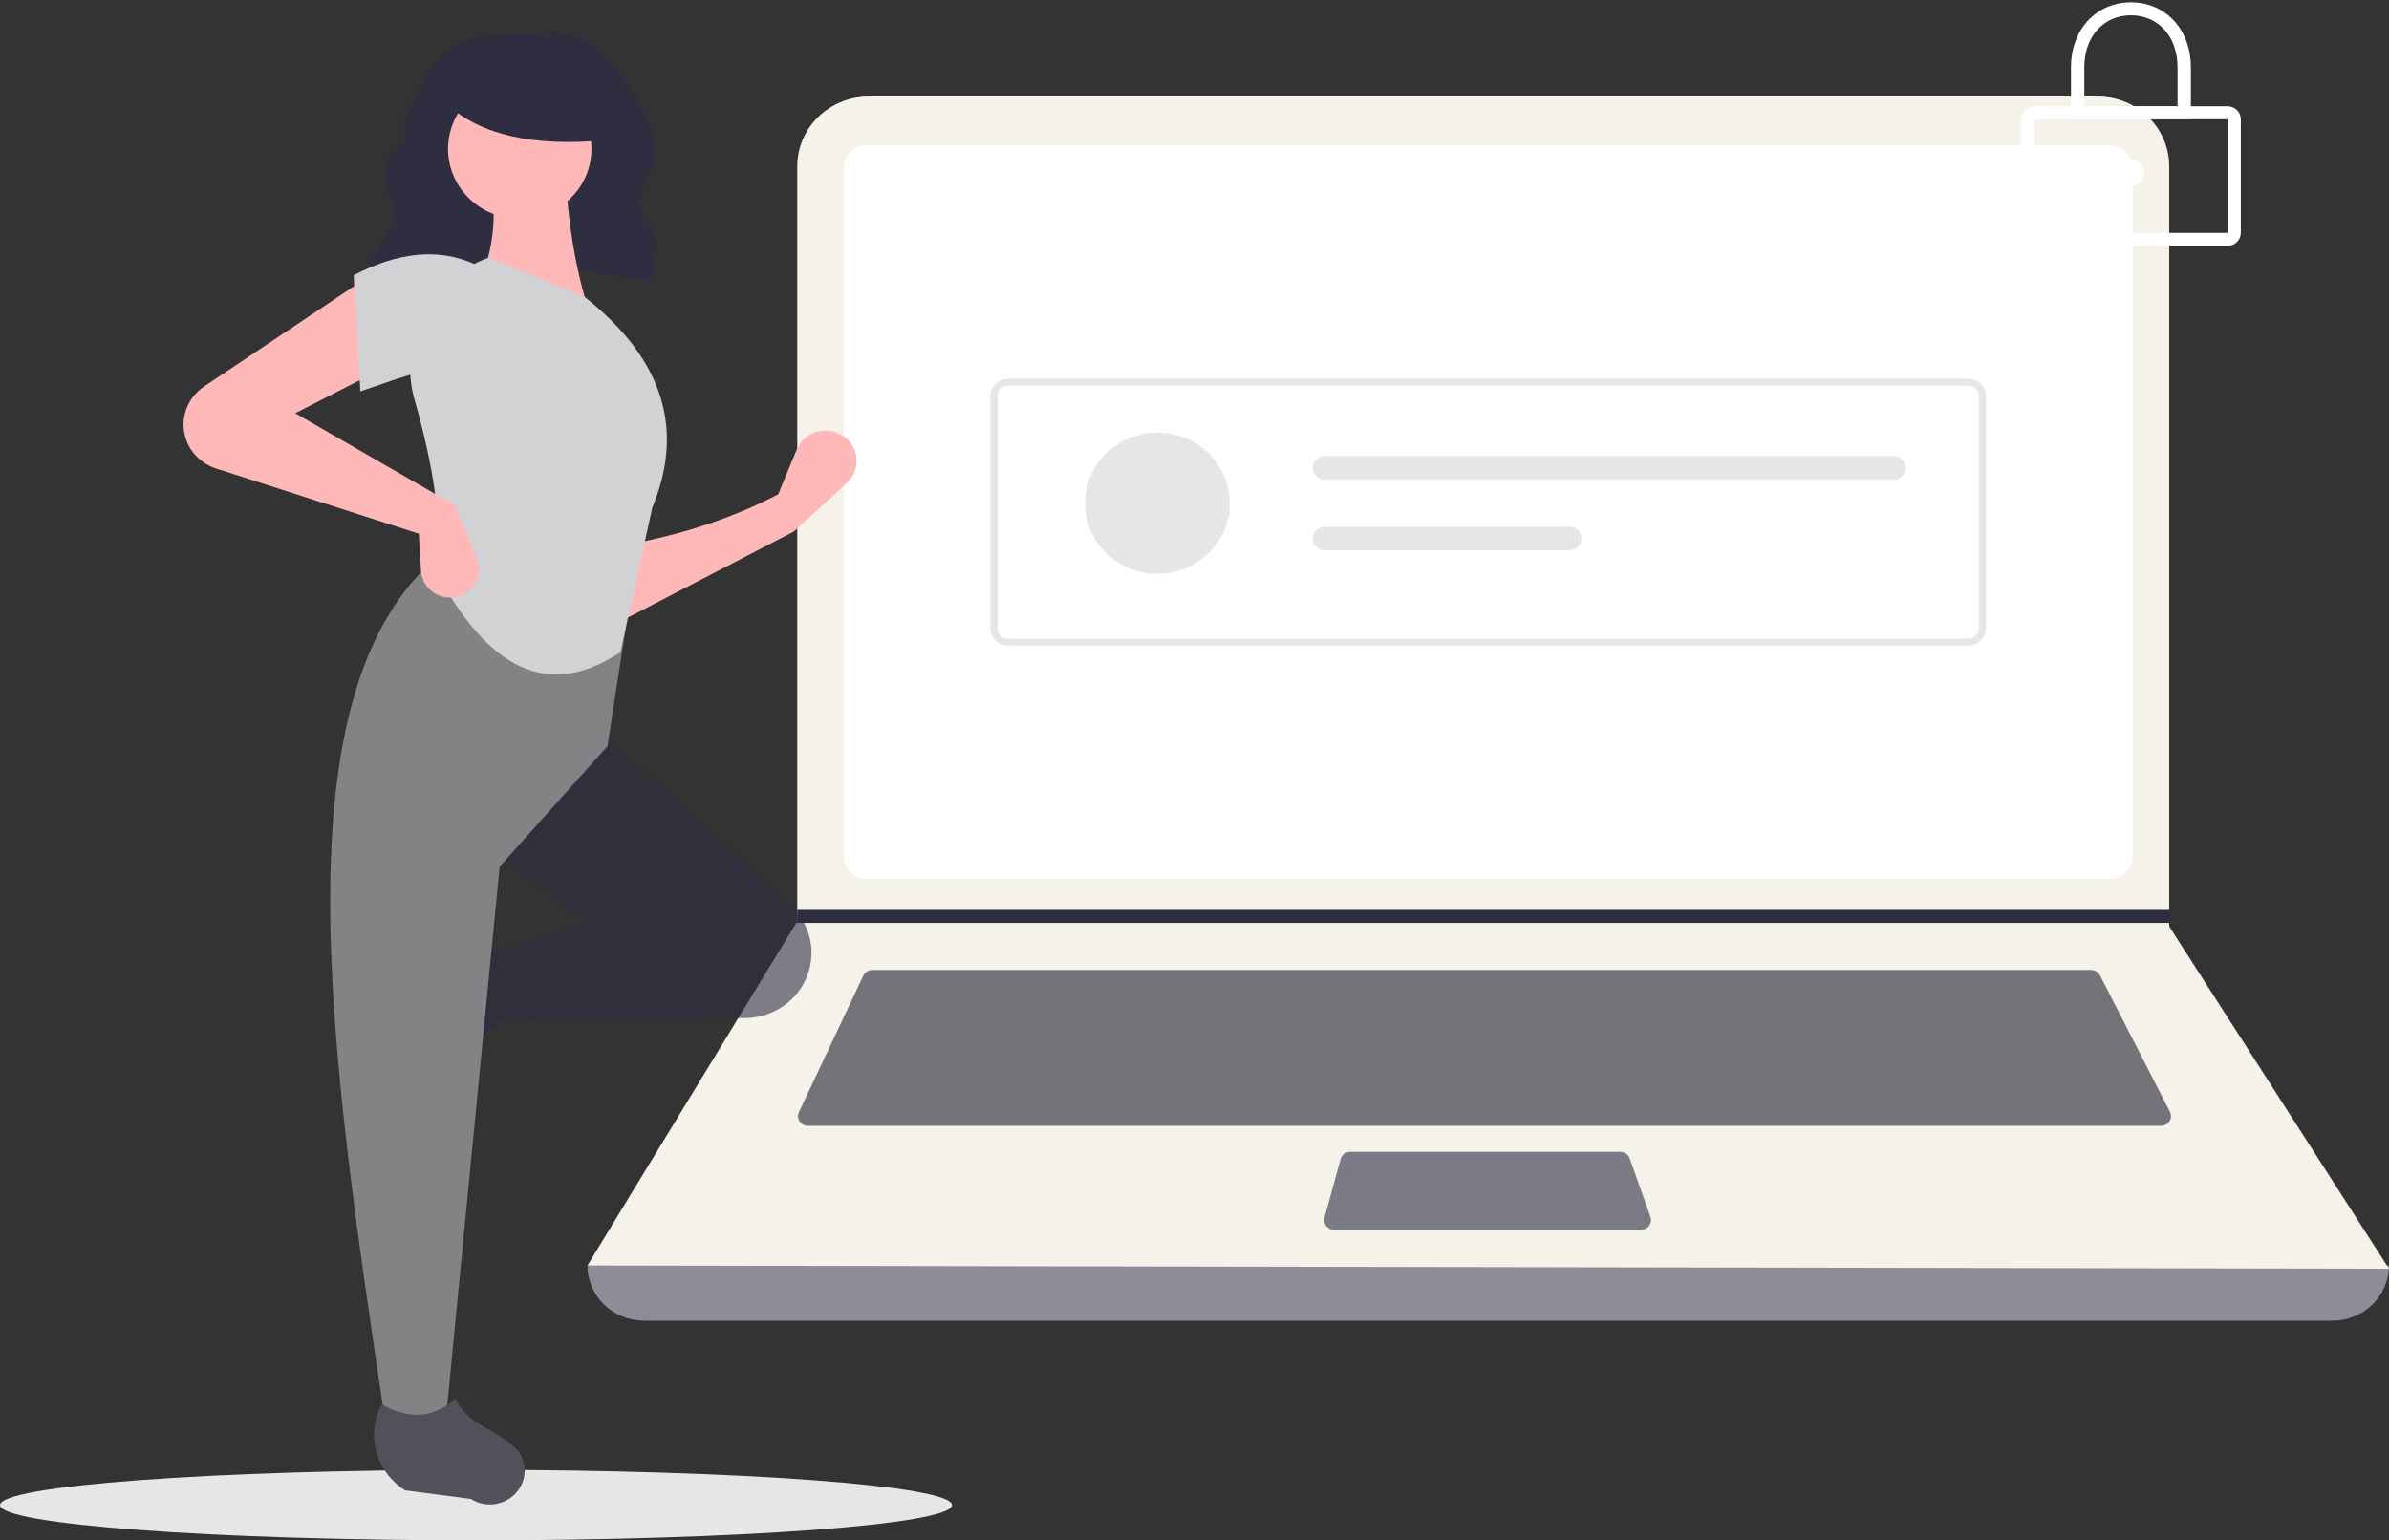 <svg width="445" height="287" viewBox="0 0 445 287" fill="none" xmlns="http://www.w3.org/2000/svg">
<rect x="0" y="0" width="445" height="287" fill="#333333" stroke="none"/>
<path d="M67.773 52.008C83.203 45.607 102.421 49.663 121.19 52.478C121.365 49.069 123.482 44.92 121.264 42.542C118.57 39.652 118.818 36.616 120.439 33.563C124.585 25.755 118.645 17.446 112.648 10.538C111.296 8.984 109.588 7.764 107.661 6.975C105.735 6.186 103.645 5.852 101.562 5.999L90.452 6.773C87.749 6.962 85.169 7.951 83.058 9.608C80.946 11.266 79.404 13.513 78.638 16.049C75.985 19.568 74.566 23.078 75.46 26.569C71.486 29.217 70.819 32.414 72.604 36.019C74.118 38.288 74.102 40.497 72.535 42.645C70.478 45.383 68.902 48.437 67.872 51.68L67.773 52.008Z" fill="#2F2E41"/>
<path d="M88.663 287C137.631 287 177.327 284.059 177.327 280.432C177.327 276.804 137.631 273.863 88.663 273.863C39.696 273.863 0 276.804 0 280.432C0 284.059 39.696 287 88.663 287Z" fill="#E6E6E6"/>
<path d="M434.455 246.074H119.971C117.174 246.074 114.492 244.99 112.515 243.062C110.537 241.133 109.426 238.516 109.426 235.788C223.427 222.865 335.285 222.865 445 235.788C445 238.516 443.889 241.133 441.911 243.062C439.934 244.99 437.252 246.074 434.455 246.074Z" fill="#8E8D97"/>
<path d="M445 236.394L109.426 235.789L148.318 171.957L148.504 171.654V30.977C148.504 29.269 148.849 27.578 149.519 26.001C150.188 24.423 151.17 22.99 152.408 21.783C153.646 20.575 155.115 19.617 156.733 18.964C158.35 18.311 160.083 17.974 161.834 17.975H390.731C392.482 17.974 394.215 18.311 395.833 18.964C397.45 19.617 398.919 20.575 400.157 21.783C401.395 22.99 402.377 24.423 403.047 26.001C403.717 27.578 404.061 29.269 404.061 30.977V172.622L445 236.394Z" fill="#F5F2EA"/>
<path d="M161.53 27.05C160.379 27.051 159.275 27.498 158.461 28.292C157.647 29.086 157.189 30.163 157.188 31.285V159.554C157.189 160.676 157.647 161.753 158.461 162.547C159.275 163.341 160.379 163.788 161.53 163.789H392.896C394.047 163.788 395.151 163.341 395.965 162.547C396.779 161.753 397.237 160.676 397.238 159.554V31.285C397.237 30.163 396.779 29.086 395.965 28.292C395.151 27.498 394.047 27.052 392.896 27.05H161.53Z" fill="white"/>
<path d="M162.5 180.73C162.144 180.731 161.796 180.83 161.496 181.018C161.197 181.205 160.958 181.472 160.809 181.786L148.825 207.198C148.695 207.475 148.638 207.779 148.659 208.082C148.681 208.386 148.78 208.68 148.949 208.936C149.117 209.192 149.349 209.403 149.623 209.549C149.896 209.695 150.203 209.772 150.516 209.772H402.528C402.845 209.772 403.157 209.693 403.434 209.542C403.711 209.391 403.944 209.174 404.111 208.911C404.278 208.648 404.373 208.347 404.387 208.038C404.401 207.729 404.334 207.422 404.192 207.145L391.166 181.733C391.012 181.431 390.775 181.177 390.481 181C390.187 180.822 389.848 180.729 389.502 180.73H162.5Z" fill="#737379"/>
<path d="M251.512 214.612C251.103 214.613 250.705 214.744 250.381 214.987C250.056 215.23 249.822 215.57 249.715 215.955L246.709 226.846C246.635 227.115 246.625 227.397 246.681 227.67C246.736 227.944 246.855 228.201 247.029 228.422C247.203 228.643 247.426 228.822 247.682 228.946C247.938 229.069 248.22 229.133 248.506 229.133H305.674C305.97 229.133 306.263 229.064 306.526 228.931C306.79 228.799 307.017 228.606 307.189 228.371C307.361 228.135 307.473 227.863 307.515 227.576C307.557 227.29 307.529 226.998 307.431 226.724L303.567 215.833C303.44 215.477 303.203 215.168 302.887 214.949C302.572 214.73 302.195 214.612 301.808 214.612H251.512Z" fill="#7B7B85"/>
<path d="M404.061 169.537V171.957H148.318L148.51 171.655V169.537H404.061Z" fill="#2F2E41"/>
<path d="M414.916 45.806H378.94C378.282 45.806 377.651 45.551 377.186 45.097C376.721 44.643 376.459 44.028 376.459 43.386V22.21C376.459 21.568 376.721 20.953 377.186 20.499C377.651 20.046 378.282 19.79 378.94 19.79H414.916C415.574 19.79 416.205 20.046 416.67 20.499C417.135 20.953 417.397 21.568 417.397 22.21V43.386C417.397 44.028 417.135 44.643 416.67 45.097C416.205 45.551 415.574 45.806 414.916 45.806ZM378.94 22.21V43.386H414.918L414.916 22.21L378.94 22.21Z" fill="white"/>
<path d="M408.093 22.21H385.763V12.529C385.763 5.518 390.459 0.428 396.928 0.428C403.397 0.428 408.093 5.518 408.093 12.529L408.093 22.21ZM388.244 19.79H405.612V12.529C405.612 6.83 402.041 2.849 396.928 2.849C391.815 2.849 388.244 6.83 388.244 12.529L388.244 19.79Z" fill="white"/>
<path d="M396.928 34.613C398.298 34.613 399.409 33.53 399.409 32.193C399.409 30.856 398.298 29.773 396.928 29.773C395.558 29.773 394.447 30.856 394.447 32.193C394.447 33.53 395.558 34.613 396.928 34.613Z" fill="white"/>
<path d="M366.617 120.282H187.809C186.931 120.281 186.09 119.94 185.469 119.335C184.848 118.729 184.499 117.908 184.498 117.052V73.787C184.499 72.931 184.848 72.11 185.469 71.505C186.09 70.899 186.931 70.558 187.809 70.557H366.617C367.495 70.558 368.337 70.899 368.957 71.505C369.578 72.11 369.927 72.931 369.928 73.787V117.052C369.927 117.908 369.578 118.729 368.957 119.335C368.337 119.94 367.495 120.281 366.617 120.282ZM187.809 71.849C187.282 71.85 186.777 72.054 186.405 72.418C186.032 72.781 185.823 73.273 185.822 73.787V117.052C185.823 117.566 186.032 118.058 186.405 118.421C186.777 118.785 187.282 118.989 187.809 118.99H366.617C367.144 118.989 367.649 118.785 368.021 118.421C368.394 118.058 368.603 117.566 368.604 117.052V73.787C368.603 73.273 368.394 72.781 368.021 72.418C367.649 72.054 367.144 71.85 366.617 71.849L187.809 71.849Z" fill="#E6E6E6"/>
<path d="M215.592 106.916C223.042 106.916 229.081 101.026 229.081 93.76C229.081 86.493 223.042 80.603 215.592 80.603C208.143 80.603 202.104 86.493 202.104 93.76C202.104 101.026 208.143 106.916 215.592 106.916Z" fill="#E6E6E6"/>
<path d="M246.744 84.988C246.448 84.988 246.156 85.044 245.882 85.154C245.609 85.264 245.361 85.426 245.152 85.629C244.943 85.833 244.777 86.075 244.664 86.341C244.55 86.607 244.492 86.893 244.492 87.181C244.492 87.469 244.55 87.755 244.664 88.021C244.777 88.287 244.943 88.529 245.152 88.733C245.361 88.936 245.609 89.098 245.882 89.208C246.156 89.318 246.448 89.374 246.744 89.374H352.723C353.319 89.374 353.891 89.143 354.313 88.732C354.734 88.32 354.971 87.763 354.971 87.181C354.971 86.6 354.734 86.042 354.313 85.63C353.891 85.219 353.319 84.988 352.723 84.988H246.744Z" fill="#E6E6E6"/>
<path d="M246.744 98.145C246.148 98.145 245.576 98.376 245.154 98.787C244.733 99.199 244.496 99.756 244.496 100.338C244.496 100.919 244.733 101.477 245.154 101.888C245.576 102.3 246.148 102.531 246.744 102.531H292.347C292.943 102.531 293.515 102.3 293.937 101.888C294.358 101.477 294.595 100.919 294.595 100.338C294.595 99.756 294.358 99.199 293.937 98.787C293.515 98.376 292.943 98.145 292.347 98.145H246.744Z" fill="#E6E6E6"/>
<path d="M147.878 99.032L114.824 116.173L114.406 101.889C125.194 100.132 135.458 97.074 144.949 92.094L148.406 83.763C148.783 82.855 149.395 82.059 150.183 81.451C150.97 80.844 151.907 80.447 152.899 80.299C153.892 80.151 154.906 80.258 155.844 80.608C156.782 80.958 157.61 81.54 158.247 82.297C159.179 83.404 159.645 84.816 159.551 86.246C159.456 87.676 158.808 89.017 157.737 89.998L147.878 99.032Z" fill="#FFB8B8"/>
<path d="M67.114 197.999C66.873 197.136 66.821 196.233 66.963 195.35C67.106 194.467 67.438 193.623 67.938 192.874L75.199 182.004C76.917 179.433 79.552 177.576 82.594 176.794C85.635 176.011 88.867 176.358 91.661 177.768C88.609 182.835 89.035 187.279 92.715 191.142C87.002 193.863 81.722 197.374 77.038 201.567C76.183 202.135 75.201 202.496 74.174 202.62C73.147 202.743 72.105 202.626 71.134 202.276C70.163 201.927 69.291 201.357 68.592 200.613C67.893 199.869 67.386 198.973 67.114 197.999Z" fill="#2F2E41"/>
<path d="M149.384 183.787C148.285 185.573 146.734 187.054 144.879 188.087C143.025 189.12 140.929 189.671 138.794 189.687L90.556 190.043L88.465 178.208L109.803 172.086L91.812 158.618L111.477 136.171L147.195 168.643C149.282 170.541 150.639 173.081 151.037 175.837C151.435 178.594 150.852 181.4 149.384 183.787Z" fill="#2F2E41" fill-opacity="0.6"/>
<path d="M83.025 264.73H71.728C61.585 196.912 51.261 128.905 81.77 103.521L117.753 109.235L113.15 139.028L93.067 161.475L83.025 264.73Z" fill="#838386"/>
<path d="M109.803 58.22L88.883 53.322C92.357 46.385 92.644 38.666 90.975 30.468L105.201 30.059C105.646 40.255 106.995 49.779 109.803 58.22Z" fill="#FFB8B8"/>
<path d="M115.553 121.523C100.324 131.646 89.563 121.87 81.352 106.786C82.493 97.557 80.645 86.512 77.223 74.51C75.701 69.217 76.27 63.559 78.816 58.654C81.361 53.749 85.7 49.954 90.975 48.017L108.966 55.363C124.243 67.509 127.25 80.666 121.518 94.543L115.553 121.523Z" fill="#D2D1D4"/>
<path d="M71.728 68.423L54.992 76.993L84.699 94.135L88.832 104.08C89.108 104.744 89.243 105.455 89.227 106.172C89.212 106.888 89.047 107.593 88.743 108.245C88.439 108.897 88.002 109.482 87.459 109.964C86.916 110.446 86.278 110.815 85.584 111.049C84.794 111.314 83.953 111.398 83.125 111.293C82.297 111.188 81.506 110.898 80.812 110.445C80.118 109.992 79.542 109.388 79.127 108.682C78.713 107.975 78.471 107.184 78.422 106.372L78.004 99.44L40.247 87.287C38.975 86.877 37.815 86.191 36.855 85.279C35.895 84.368 35.161 83.255 34.707 82.026C34.046 80.234 34.012 78.278 34.611 76.465C35.211 74.653 36.409 73.085 38.019 72.007L68.381 51.69L71.728 68.423Z" fill="#FFB8B8"/>
<path d="M88.464 70.055C81.484 67.072 75.137 70.313 67.126 72.912L65.871 51.282C73.826 47.146 81.41 46.031 88.465 49.241L88.464 70.055Z" fill="#D2D1D4"/>
<path d="M96.814 40.774C104.191 40.774 110.171 34.941 110.171 27.745C110.171 20.55 104.191 14.717 96.814 14.717C89.437 14.717 83.457 20.55 83.457 27.745C83.457 34.941 89.437 40.774 96.814 40.774Z" fill="#FFB8B8"/>
<path d="M112.793 26.101C99.569 27.365 89.492 25.255 83.052 19.248V14.411H111.671L112.793 26.101Z" fill="#2F2E41"/>
<path d="M92.956 280.092C92.071 280.328 91.146 280.378 90.24 280.239C89.335 280.1 88.469 279.776 87.701 279.288L75.435 277.68C72.8 276.005 70.896 273.435 70.093 270.468C69.29 267.501 69.646 264.349 71.091 261.623C76.286 264.6 80.843 264.184 84.802 260.595C87.6 266.105 92.21 265.769 96.613 270.412C97.196 271.246 97.566 272.203 97.693 273.205C97.819 274.207 97.699 275.224 97.341 276.171C96.983 277.118 96.398 277.968 95.636 278.65C94.873 279.332 93.954 279.827 92.956 280.092Z" fill="#51515A"/>
</svg>
